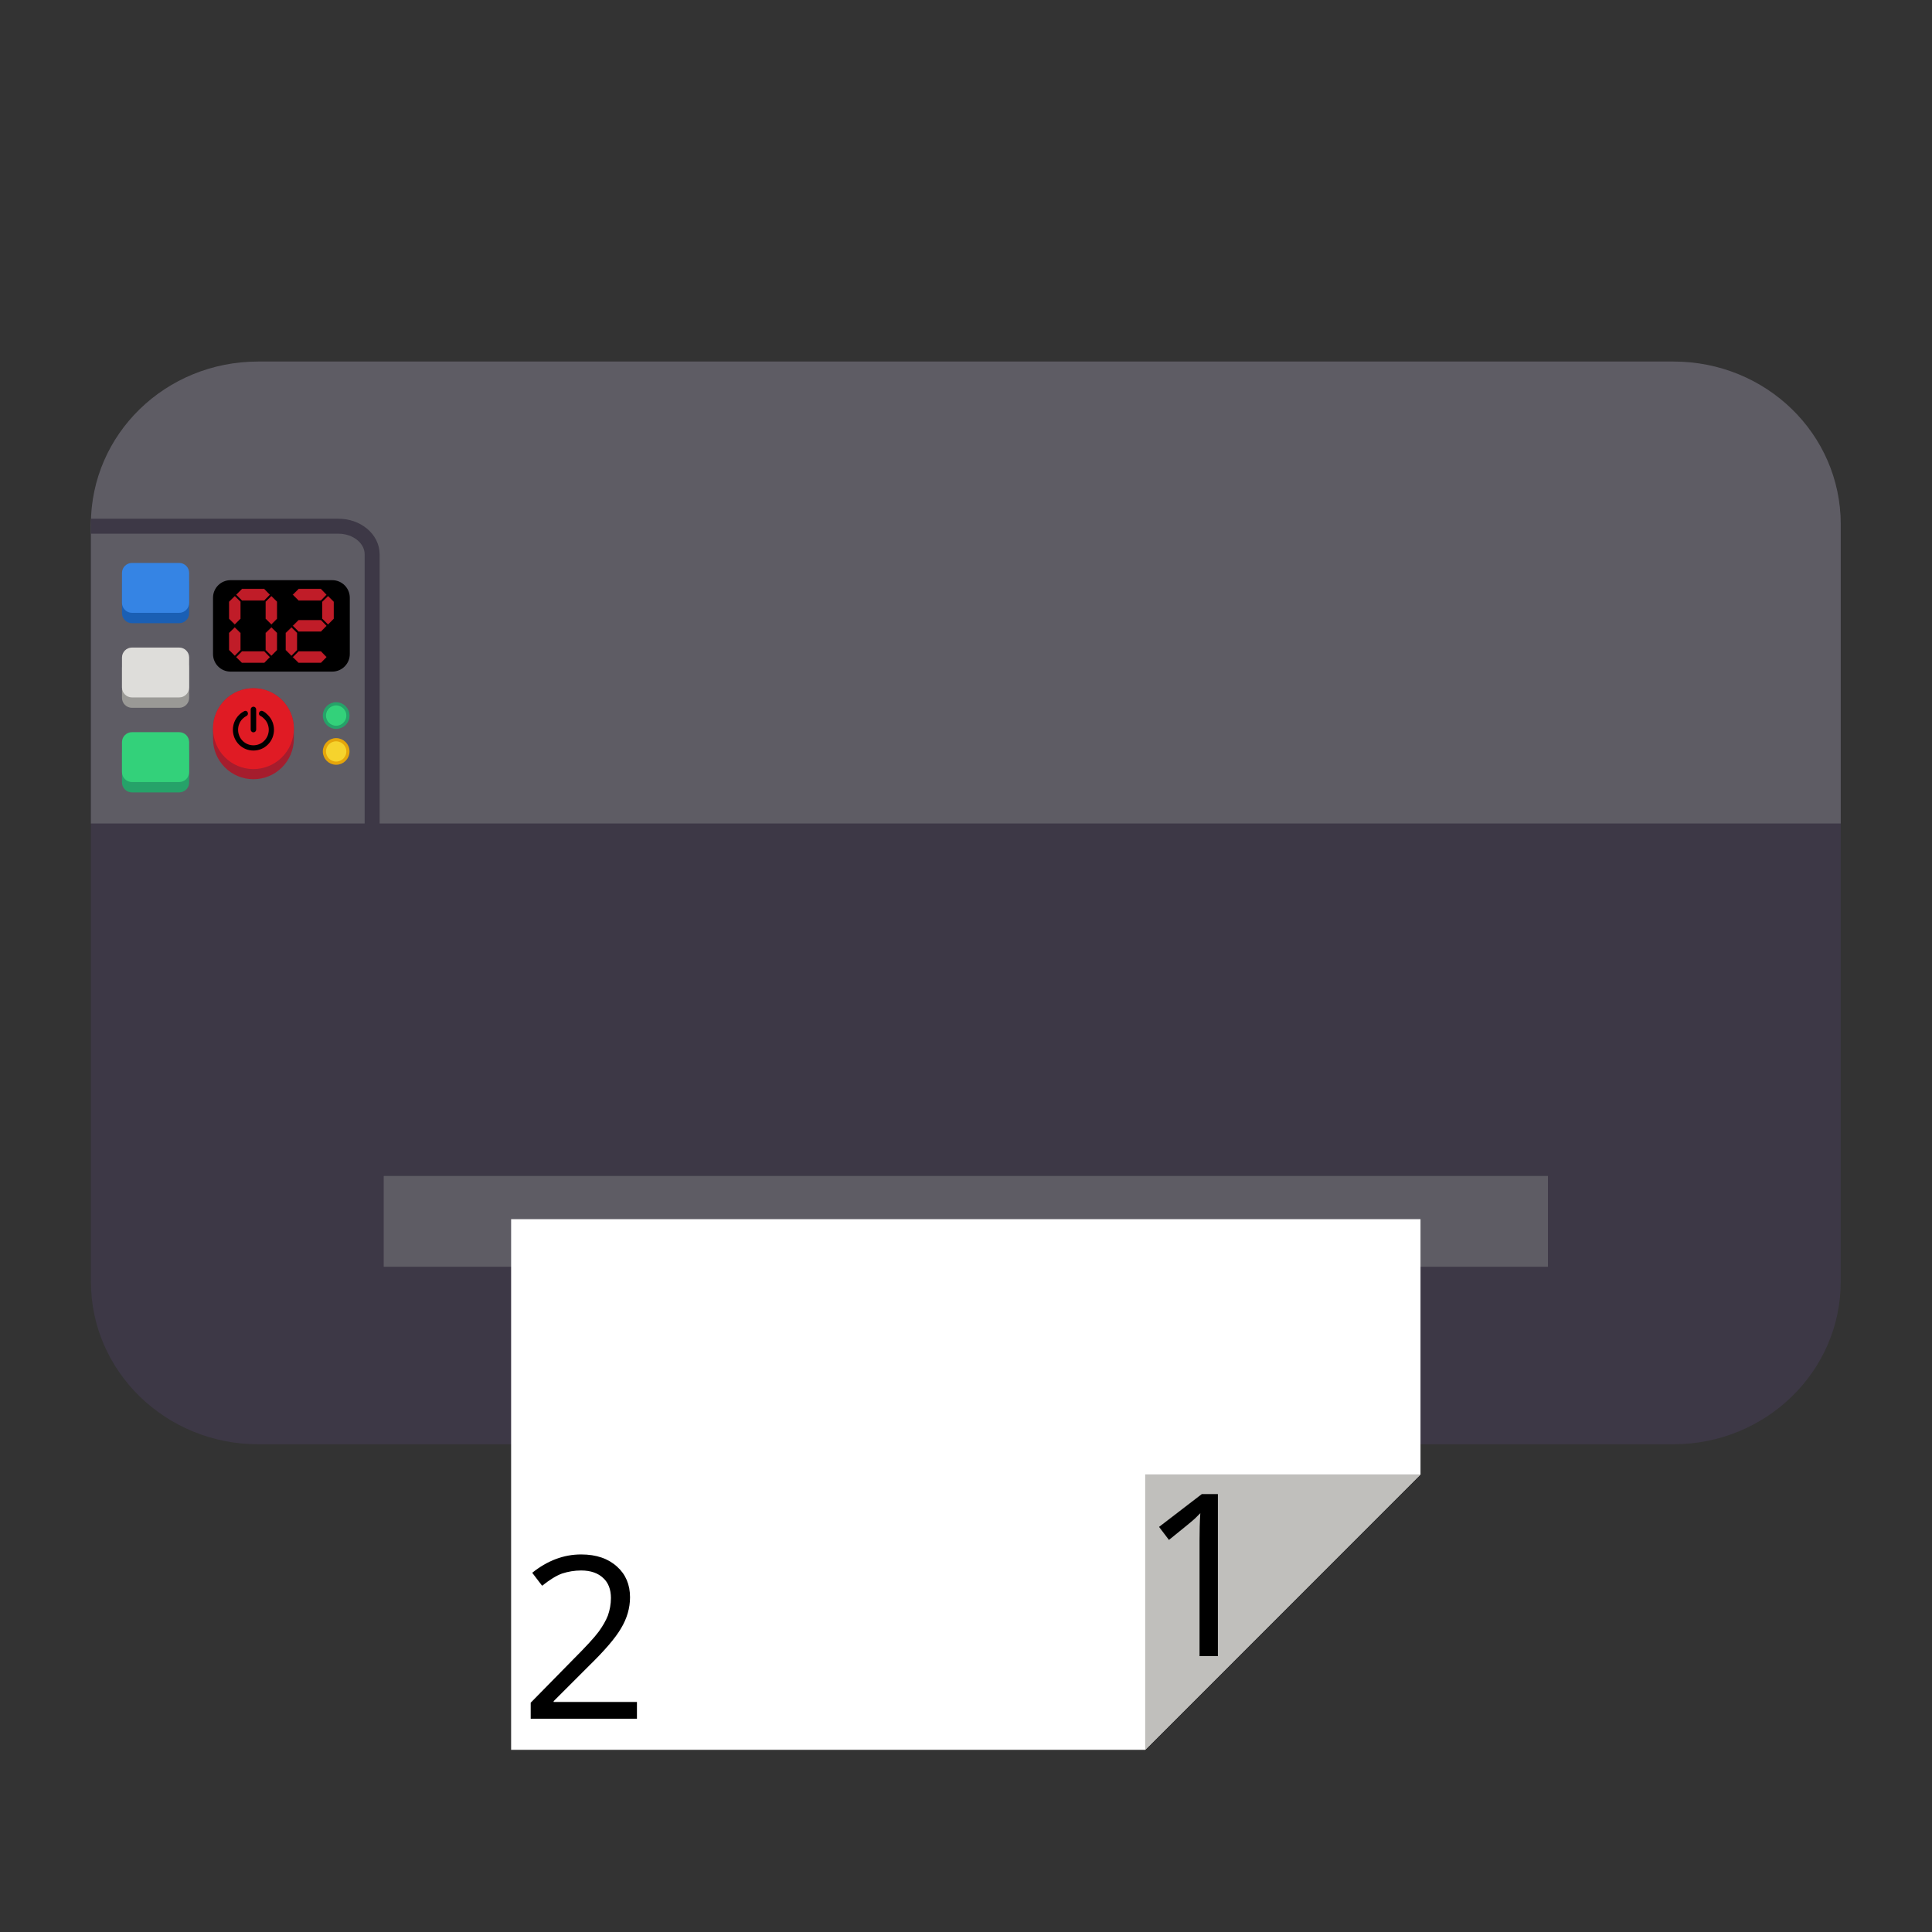 <?xml version="1.0" encoding="UTF-8"?>
<svg height="128px" viewBox="0 0 128 128" width="128px" xmlns="http://www.w3.org/2000/svg" xmlns:xlink="http://www.w3.org/1999/xlink">
    <rect x="0" y="0" width="128" height="128" fill="#333333" stroke="none"/>
    <clipPath id="a">
        <rect height="152" width="192"/>
    </clipPath>
    <path d="m 17.105 24.039 h 93.762 c 6.125 0 11.086 4.824 11.086 10.773 v 50.102 c 0 5.949 -4.961 10.773 -11.086 10.773 h -93.762 c -6.121 0 -11.082 -4.824 -11.082 -10.773 v -50.102 c 0 -5.949 4.961 -10.773 11.082 -10.773 z m 0 0" fill="#3d3846"/>
    <path d="m 17.105 23.953 c -6.141 0 -11.082 4.809 -11.082 10.777 v 19.828 h 115.93 v -19.828 c 0 -5.969 -4.941 -10.777 -11.082 -10.777 z m 0 0" fill="#5e5c64"/>
    <path d="m 25.422 77.91 h 77.133 v 6.016 h -77.133 z m 0 0" fill="#5e5c64"/>
    <path d="m 33.863 80.773 v 35.156 h 42.008 l 18.242 -18.246 v -16.91 z m 0 0" fill="#ffffff"/>
    <path d="m 75.871 97.684 v 18.246 l 18.242 -18.246 z m 0 0" fill="#c0bfbc"/>
    <path d="m 80.688 109.723 h -1.215 v -7.648 c 0 -0.633 0.012 -1.242 0.051 -1.824 c -0.102 0.102 -0.227 0.227 -0.355 0.355 c -0.102 0.102 -0.684 0.582 -1.723 1.418 l -0.656 -0.863 l 2.836 -2.176 h 1.062 z m -5.266 -16.055"/>
    <path d="m 6.523 34.863 h 15.895 c 1.238 0 2.238 0.832 2.238 1.867 v 18.645" fill="none" stroke="#3d3846" stroke-linecap="square" stroke-linejoin="round" stroke-width="0.993"/>
    <path d="m 8.742 49.199 h 3.129 c 0.367 0 0.66 0.293 0.66 0.66 v 1.98 c 0 0.367 -0.293 0.66 -0.66 0.66 h -3.129 c -0.363 0 -0.66 -0.293 -0.66 -0.66 v -1.98 c 0 -0.367 0.297 -0.66 0.66 -0.66 z m 0 0" fill="#26a269"/>
    <path d="m 8.742 48.508 h 3.129 c 0.367 0 0.66 0.297 0.66 0.66 v 1.98 c 0 0.367 -0.293 0.664 -0.66 0.664 h -3.129 c -0.363 0 -0.66 -0.297 -0.66 -0.664 v -1.98 c 0 -0.363 0.297 -0.66 0.66 -0.66 z m 0 0" fill="#33d17a"/>
    <path d="m 8.742 43.594 h 3.129 c 0.367 0 0.66 0.293 0.66 0.66 v 1.98 c 0 0.363 -0.293 0.66 -0.66 0.66 h -3.129 c -0.363 0 -0.66 -0.297 -0.66 -0.66 v -1.98 c 0 -0.367 0.297 -0.66 0.66 -0.66 z m 0 0" fill="#9a9996"/>
    <path d="m 8.742 42.902 h 3.129 c 0.367 0 0.66 0.297 0.66 0.66 v 1.98 c 0 0.367 -0.293 0.664 -0.66 0.664 h -3.129 c -0.363 0 -0.66 -0.297 -0.66 -0.664 v -1.98 c 0 -0.363 0.297 -0.66 0.66 -0.66 z m 0 0" fill="#deddda"/>
    <path d="m 8.742 37.988 h 3.129 c 0.367 0 0.66 0.293 0.66 0.66 v 1.98 c 0 0.363 -0.293 0.66 -0.66 0.66 h -3.129 c -0.363 0 -0.66 -0.297 -0.66 -0.66 v -1.98 c 0 -0.367 0.297 -0.66 0.66 -0.66 z m 0 0" fill="#1a5fb4"/>
    <path d="m 8.742 37.297 h 3.129 c 0.367 0 0.66 0.297 0.66 0.66 v 1.98 c 0 0.367 -0.293 0.664 -0.66 0.664 h -3.129 c -0.363 0 -0.66 -0.297 -0.66 -0.664 v -1.98 c 0 -0.363 0.297 -0.66 0.66 -0.66 z m 0 0" fill="#3584e4"/>
    <path d="m 23.051 47.41 c 0 0.43 -0.352 0.777 -0.781 0.777 s -0.777 -0.348 -0.777 -0.777 s 0.348 -0.781 0.777 -0.781 s 0.781 0.352 0.781 0.781 z m 0 0" fill="#33d17a" stroke="#26a269" stroke-linecap="square" stroke-width="0.211"/>
    <path d="m 23.051 49.785 c 0 0.43 -0.352 0.777 -0.781 0.777 s -0.777 -0.348 -0.777 -0.777 c 0 -0.43 0.348 -0.777 0.777 -0.777 s 0.781 0.348 0.781 0.777 z m 0 0" fill="#f6d32d" stroke="#e5a50a" stroke-linecap="square" stroke-width="0.211"/>
    <path d="m 16.789 45.598 c 1.48 0 2.68 1.199 2.68 2.676 v 0.672 c 0 1.477 -1.199 2.68 -2.68 2.68 c -1.477 0 -2.676 -1.203 -2.676 -2.68 v -0.672 c 0 -1.477 1.199 -2.676 2.676 -2.676 z m 0 0" fill="#a51d2d"/>
    <path d="m 19.469 48.273 c 0 1.48 -1.199 2.68 -2.68 2.68 c -1.477 0 -2.676 -1.199 -2.676 -2.68 c 0 -1.477 1.199 -2.676 2.676 -2.676 c 1.48 0 2.68 1.199 2.68 2.676 z m 0 0" fill="#e01b24"/>
    <g clip-path="url(#a)" transform="matrix(1 0 0 1 -8 -16)">
        <path d="m 25.754 63.375 c -0.109 -0.109 -0.203 -0.195 -0.344 -0.266 c -0.09 -0.043 -0.195 -0.004 -0.238 0.086 c -0.043 0.09 -0.008 0.195 0.082 0.238 c 0.105 0.051 0.176 0.109 0.254 0.191 c 0.398 0.398 0.398 1.051 0 1.453 c -0.191 0.195 -0.445 0.301 -0.719 0.301 c -0.27 0 -0.523 -0.105 -0.719 -0.301 c -0.395 -0.402 -0.395 -1.055 0 -1.453 c 0.082 -0.082 0.164 -0.141 0.262 -0.191 c 0.086 -0.043 0.121 -0.148 0.078 -0.238 c -0.039 -0.09 -0.129 -0.125 -0.215 -0.086 c -0.137 0.07 -0.262 0.156 -0.367 0.266 c -0.531 0.539 -0.531 1.414 0 1.949 c 0.266 0.27 0.613 0.402 0.961 0.402 c 0.352 0 0.699 -0.133 0.965 -0.402 c 0.531 -0.535 0.531 -1.41 0 -1.949 z m -0.965 1.145 c 0.102 0 0.184 -0.082 0.184 -0.184 v -1.332 c 0 -0.102 -0.082 -0.184 -0.184 -0.184 c -0.098 0 -0.18 0.082 -0.18 0.184 v 1.332 c 0 0.102 0.082 0.184 0.18 0.184 z m 0 0"/>
    </g>
    <path d="m 15.273 38.438 h 6.738 c 0.641 0 1.164 0.52 1.164 1.164 v 3.73 c 0 0.645 -0.523 1.164 -1.164 1.164 h -6.738 c -0.641 0 -1.16 -0.52 -1.16 -1.164 v -3.73 c 0 -0.645 0.52 -1.164 1.16 -1.164 z m 0 0"/>
    <g stroke="#000000" stroke-width="0.025">
        <path d="m 17.898 39.402 l -0.383 0.391 h -1.492 l -0.395 -0.391 l 0.395 -0.395 h 1.492 z m 0 0" fill="#c01c28" fill-rule="evenodd"/>
        <path d="m 17.898 41.461 l -0.383 0.391 h -1.492 l -0.395 -0.391 l 0.395 -0.395 h 1.492 z m 0 0" fill="none"/>
        <path d="m 15.555 39.473 l 0.391 0.387 v 1.137 l -0.391 0.391 l -0.395 -0.391 v -1.137 z m 0 0" fill="#c01c28" fill-rule="evenodd"/>
        <path d="m 17.98 39.473 l 0.391 0.387 v 1.137 l -0.391 0.391 l -0.395 -0.391 v -1.137 z m 0 0" fill="#c01c28" fill-rule="evenodd"/>
        <path d="m 17.898 43.535 l -0.383 0.391 h -1.492 l -0.395 -0.391 l 0.395 -0.395 h 1.492 z m 0 0" fill="#c01c28" fill-rule="evenodd"/>
        <path d="m 15.555 41.547 l 0.391 0.383 v 1.137 l -0.391 0.395 l -0.395 -0.395 v -1.137 z m 0 0" fill="#c01c28" fill-rule="evenodd"/>
        <path d="m 17.98 41.547 l 0.391 0.383 v 1.137 l -0.391 0.395 l -0.395 -0.395 v -1.137 z m 0 0" fill="#c01c28" fill-rule="evenodd"/>
        <path d="m 21.652 39.402 l -0.383 0.391 h -1.492 l -0.395 -0.391 l 0.395 -0.395 h 1.492 z m 0 0" fill="#c01c28" fill-rule="evenodd"/>
        <path d="m 21.652 41.461 l -0.383 0.391 h -1.492 l -0.395 -0.391 l 0.395 -0.395 h 1.492 z m 0 0" fill="#c01c28" fill-rule="evenodd"/>
        <path d="m 19.309 39.473 l 0.391 0.387 v 1.137 l -0.391 0.391 l -0.395 -0.391 v -1.137 z m 0 0" fill="none"/>
        <path d="m 21.734 39.473 l 0.391 0.387 v 1.137 l -0.391 0.391 l -0.395 -0.391 v -1.137 z m 0 0" fill="#c01c28" fill-rule="evenodd"/>
        <path d="m 21.652 43.535 l -0.383 0.391 h -1.492 l -0.395 -0.391 l 0.395 -0.395 h 1.492 z m 0 0" fill="#c01c28" fill-rule="evenodd"/>
        <path d="m 19.309 41.547 l 0.391 0.383 v 1.137 l -0.391 0.395 l -0.395 -0.395 v -1.137 z m 0 0" fill="#c01c28" fill-rule="evenodd"/>
        <path d="m 21.734 41.547 l 0.391 0.383 v 1.137 l -0.391 0.395 l -0.395 -0.395 v -1.137 z m 0 0" fill="none"/>
    </g>
    <path d="m 42.199 113.871 h -7.039 v -1.062 l 2.785 -2.836 c 0.875 -0.875 1.445 -1.496 1.723 -1.875 c 0.266 -0.367 0.469 -0.719 0.605 -1.062 c 0.129 -0.367 0.203 -0.758 0.203 -1.164 c 0 -0.57 -0.176 -1.016 -0.504 -1.316 c -0.344 -0.332 -0.836 -0.508 -1.469 -0.508 c -0.445 0 -0.863 0.074 -1.266 0.203 c -0.383 0.141 -0.812 0.406 -1.32 0.809 l -0.656 -0.859 c 1.012 -0.809 2.09 -1.215 3.242 -1.215 c 1.012 0 1.797 0.277 2.379 0.809 c 0.57 0.508 0.859 1.191 0.859 2.027 c 0 0.707 -0.199 1.406 -0.605 2.074 c -0.379 0.648 -1.09 1.469 -2.129 2.484 l -2.328 2.328 v 0.051 h 5.52 z m -7.797 -16.055"/>
</svg>
